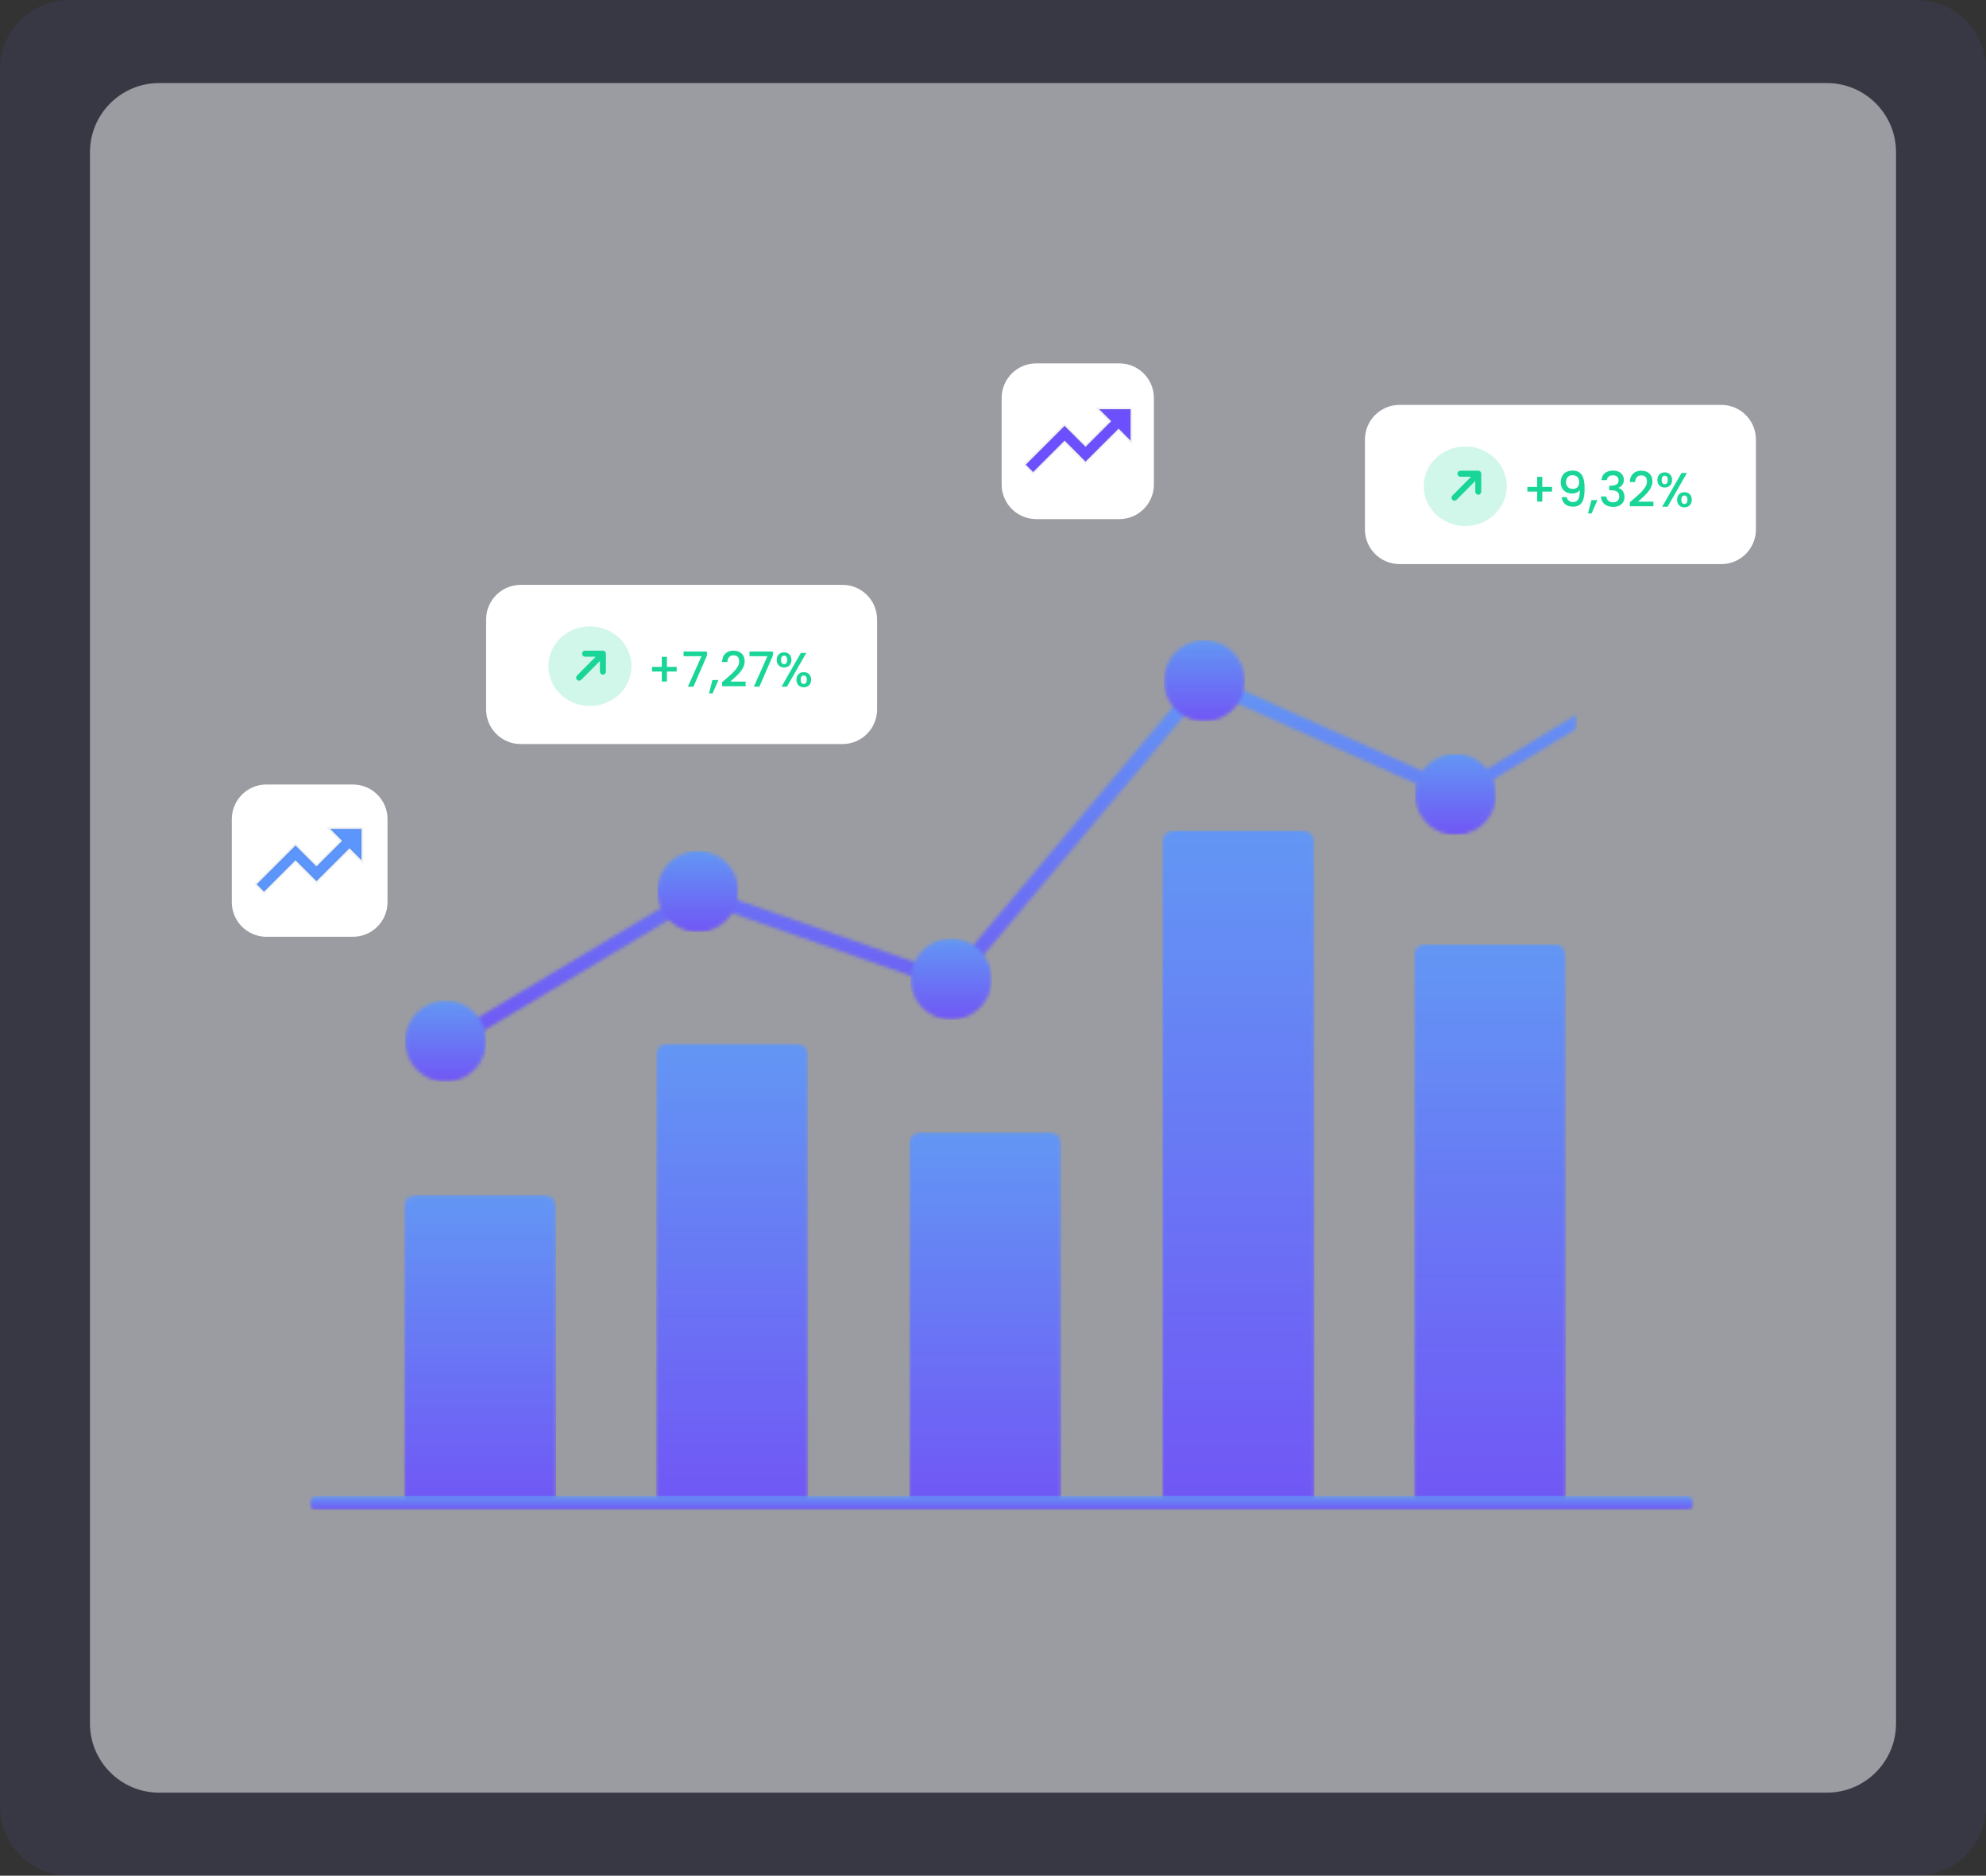 <svg width="574" height="542" viewBox="0 0 574 542" fill="none" xmlns="http://www.w3.org/2000/svg">
<rect x="0" y="0" width="574" height="542" fill="#333333" stroke="none"/>
<path opacity="0.08" d="M0 20C0 8.954 8.954 0 20 0H554C565.046 0 574 8.954 574 20V522C574 533.046 565.046 542 554 542H20C8.954 542 0 533.046 0 522V20Z" fill="url(#paint0_linear_263_503)"/>
<path d="M26 44C26 32.954 34.954 24 46 24H528C539.046 24 548 32.954 548 44V498C548 509.046 539.046 518 528 518H46C34.954 518 26 509.046 26 498V44Z" fill="url(#paint1_linear_263_503)"/>
<g clip-path="url(#clip0_263_503)">
<g opacity="0.9">
<mask id="mask0_263_503" style="mask-type:luminance" maskUnits="userSpaceOnUse" x="116" y="345" width="45" height="91">
<path d="M120.115 345.298H157.377C158.265 345.298 159.117 345.651 159.745 346.279C160.373 346.907 160.726 347.759 160.726 348.647V432.064C160.726 432.952 160.373 433.804 159.745 434.432C159.117 435.06 158.265 435.413 157.377 435.413H120.116C119.676 435.413 119.241 435.326 118.835 435.158C118.429 434.99 118.06 434.743 117.749 434.432C117.438 434.122 117.191 433.753 117.023 433.346C116.855 432.94 116.768 432.505 116.768 432.065V348.645C116.768 347.757 117.121 346.906 117.748 346.278C118.376 345.651 119.227 345.298 120.115 345.298Z" fill="white"/>
</mask>
<g mask="url(#mask0_263_503)">
<path d="M160.726 345.298H116.768V435.413H160.726V345.298Z" fill="url(#paint2_linear_263_503)"/>
</g>
<mask id="mask1_263_503" style="mask-type:luminance" maskUnits="userSpaceOnUse" x="189" y="301" width="45" height="135">
<path d="M192.959 301.546H230.22C231.108 301.546 231.96 301.899 232.588 302.527C233.216 303.155 233.569 304.007 233.569 304.895V432.063C233.569 432.951 233.216 433.803 232.588 434.431C231.96 435.059 231.108 435.412 230.22 435.412H192.959C192.071 435.412 191.22 435.059 190.592 434.432C189.964 433.804 189.612 432.953 189.612 432.065V304.893C189.612 304.005 189.964 303.154 190.592 302.526C191.22 301.899 192.071 301.546 192.959 301.546Z" fill="white"/>
</mask>
<g mask="url(#mask1_263_503)">
<path d="M233.569 301.546H189.612V435.412H233.569V301.546Z" fill="url(#paint3_linear_263_503)"/>
</g>
<mask id="mask2_263_503" style="mask-type:luminance" maskUnits="userSpaceOnUse" x="262" y="327" width="45" height="109">
<path d="M266.11 327.169H303.372C304.26 327.169 305.112 327.522 305.74 328.15C306.368 328.778 306.721 329.63 306.721 330.518V432.064C306.721 432.952 306.368 433.804 305.74 434.432C305.112 435.06 304.26 435.413 303.372 435.413H266.11C265.223 435.413 264.372 435.061 263.745 434.434C263.117 433.807 262.764 432.956 262.763 432.069V330.516C262.763 329.628 263.116 328.777 263.743 328.149C264.371 327.522 265.223 327.169 266.11 327.169Z" fill="white"/>
</mask>
<g mask="url(#mask2_263_503)">
<path d="M306.721 327.169H262.763V435.413H306.721V327.169Z" fill="url(#paint4_linear_263_503)"/>
</g>
<mask id="mask3_263_503" style="mask-type:luminance" maskUnits="userSpaceOnUse" x="335" y="239" width="45" height="197">
<path d="M339.264 239.983H376.528C377.416 239.983 378.267 240.336 378.895 240.963C379.522 241.591 379.875 242.442 379.875 243.33V432.064C379.875 432.952 379.522 433.804 378.894 434.432C378.266 435.06 377.414 435.413 376.526 435.413H339.264C338.376 435.413 337.525 435.06 336.897 434.433C336.27 433.805 335.917 432.954 335.917 432.066V243.33C335.917 242.442 336.27 241.591 336.897 240.963C337.525 240.336 338.376 239.983 339.264 239.983Z" fill="white"/>
</mask>
<g mask="url(#mask3_263_503)">
<path d="M379.875 239.983H335.917V435.413H379.875V239.983Z" fill="url(#paint5_linear_263_503)"/>
</g>
<mask id="mask4_263_503" style="mask-type:luminance" maskUnits="userSpaceOnUse" x="408" y="272" width="45" height="164">
<path d="M411.995 272.811H449.257C450.145 272.811 450.997 273.164 451.625 273.792C452.253 274.42 452.606 275.272 452.606 276.16V432.065C452.606 432.953 452.253 433.804 451.626 434.432C450.998 435.059 450.147 435.412 449.259 435.412H411.995C411.107 435.412 410.256 435.059 409.628 434.432C409.001 433.804 408.648 432.953 408.648 432.065V276.158C408.648 275.27 409.001 274.419 409.628 273.791C410.256 273.164 411.107 272.811 411.995 272.811Z" fill="white"/>
</mask>
<g mask="url(#mask4_263_503)">
<path d="M452.606 272.811H408.648V435.412H452.606V272.811Z" fill="url(#paint6_linear_263_503)"/>
</g>
<mask id="mask5_263_503" style="mask-type:luminance" maskUnits="userSpaceOnUse" x="89" y="432" width="401" height="5">
<path d="M91.545 432.244C90.997 432.244 90.471 432.462 90.084 432.849C89.696 433.237 89.478 433.762 89.478 434.31C89.478 434.858 89.696 435.384 90.084 435.772C90.471 436.159 90.997 436.377 91.545 436.377H487.454C488.002 436.377 488.528 436.159 488.915 435.772C489.303 435.384 489.521 434.858 489.521 434.31C489.521 433.762 489.303 433.237 488.915 432.849C488.528 432.462 488.002 432.244 487.454 432.244H91.545Z" fill="white"/>
</mask>
<g mask="url(#mask5_263_503)">
<path d="M489.5 432.244H89.5V436.377H489.5V432.244Z" fill="url(#paint7_linear_263_503)"/>
</g>
<mask id="mask6_263_503" style="mask-type:luminance" maskUnits="userSpaceOnUse" x="127" y="194" width="329" height="110">
<path d="M274.305 281.49L201.648 256.016L127.748 300.256L129.826 303.813L202.093 260.548L275.605 286.32L348.605 199.235L420.291 231.435L420.916 231.717L455.616 210.549L455.716 206.424L421.316 227.377L347.468 194.203L274.305 281.49Z" fill="white"/>
</mask>
<g mask="url(#mask6_263_503)">
<path d="M455.714 194.203H127.753V303.813H455.714V194.203Z" fill="url(#paint8_linear_263_503)"/>
</g>
<mask id="mask7_263_503" style="mask-type:luminance" maskUnits="userSpaceOnUse" x="117" y="289" width="24" height="24">
<path d="M117.087 300.856C117.087 303.174 117.775 305.439 119.062 307.366C120.35 309.293 122.18 310.795 124.321 311.681C126.463 312.568 128.819 312.8 131.092 312.348C133.365 311.895 135.452 310.779 137.091 309.14C138.73 307.502 139.846 305.414 140.298 303.141C140.75 300.868 140.518 298.512 139.631 296.37C138.744 294.229 137.242 292.399 135.315 291.112C133.388 289.824 131.122 289.137 128.805 289.137C125.697 289.137 122.716 290.372 120.519 292.57C118.321 294.767 117.087 297.748 117.087 300.856Z" fill="white"/>
</mask>
<g mask="url(#mask7_263_503)">
<path d="M140.523 289.137H117.087V312.574H140.523V289.137Z" fill="url(#paint9_linear_263_503)"/>
</g>
<mask id="mask8_263_503" style="mask-type:luminance" maskUnits="userSpaceOnUse" x="189" y="245" width="25" height="25">
<path d="M189.987 257.593C189.987 259.911 190.674 262.177 191.961 264.104C193.249 266.031 195.079 267.534 197.22 268.421C199.362 269.308 201.718 269.54 203.991 269.088C206.265 268.636 208.353 267.52 209.992 265.881C211.631 264.242 212.747 262.154 213.2 259.881C213.652 257.607 213.42 255.251 212.533 253.11C211.646 250.968 210.144 249.138 208.217 247.85C206.289 246.562 204.024 245.875 201.706 245.875C198.598 245.875 195.617 247.11 193.42 249.307C191.222 251.505 189.987 254.485 189.987 257.593Z" fill="white"/>
</mask>
<g mask="url(#mask8_263_503)">
<path d="M213.424 245.875H189.987V269.311H213.424V245.875Z" fill="url(#paint10_linear_263_503)"/>
</g>
<mask id="mask9_263_503" style="mask-type:luminance" maskUnits="userSpaceOnUse" x="263" y="271" width="24" height="24">
<path d="M263.186 282.93C263.186 285.247 263.874 287.513 265.161 289.44C266.449 291.367 268.279 292.868 270.42 293.755C272.562 294.642 274.918 294.874 277.191 294.422C279.464 293.969 281.552 292.853 283.19 291.214C284.829 289.576 285.945 287.488 286.397 285.215C286.849 282.942 286.617 280.586 285.73 278.444C284.843 276.303 283.341 274.473 281.414 273.186C279.487 271.898 277.222 271.211 274.904 271.211C271.796 271.211 268.816 272.446 266.618 274.644C264.421 276.841 263.186 279.822 263.186 282.93Z" fill="white"/>
</mask>
<g mask="url(#mask9_263_503)">
<path d="M286.622 271.211H263.186V294.648H286.622V271.211Z" fill="url(#paint11_linear_263_503)"/>
</g>
<mask id="mask10_263_503" style="mask-type:luminance" maskUnits="userSpaceOnUse" x="336" y="185" width="24" height="24">
<path d="M348.103 185C345.785 185 343.519 185.687 341.592 186.975C339.664 188.262 338.162 190.092 337.275 192.234C336.388 194.375 336.156 196.732 336.608 199.005C337.06 201.278 338.176 203.367 339.815 205.006C341.454 206.645 343.542 207.761 345.816 208.213C348.089 208.665 350.446 208.433 352.587 207.546C354.728 206.659 356.559 205.156 357.846 203.229C359.134 201.302 359.821 199.036 359.821 196.718C359.821 193.61 358.586 190.63 356.389 188.432C354.191 186.235 351.211 185 348.103 185Z" fill="white"/>
</mask>
<g mask="url(#mask10_263_503)">
<path d="M359.82 185H336.384V208.437H359.82V185Z" fill="url(#paint12_linear_263_503)"/>
</g>
<mask id="mask11_263_503" style="mask-type:luminance" maskUnits="userSpaceOnUse" x="408" y="217" width="25" height="25">
<path d="M408.967 229.546C408.967 231.863 409.654 234.129 410.942 236.056C412.229 237.983 414.059 239.485 416.201 240.372C418.342 241.259 420.698 241.491 422.971 241.039C425.244 240.587 427.332 239.471 428.971 237.832C430.609 236.193 431.726 234.105 432.178 231.832C432.63 229.559 432.398 227.203 431.511 225.062C430.624 222.92 429.122 221.09 427.195 219.803C425.268 218.515 423.002 217.828 420.685 217.828C417.577 217.828 414.597 219.063 412.399 221.26C410.202 223.458 408.967 226.438 408.967 229.546Z" fill="white"/>
</mask>
<g mask="url(#mask11_263_503)">
<path d="M432.403 217.828H408.967V241.264H432.403V217.828Z" fill="url(#paint13_linear_263_503)"/>
</g>
</g>
<path d="M323.5 105H299.5C293.977 105 289.5 109.477 289.5 115V140C289.5 145.523 293.977 150 299.5 150H323.5C329.023 150 333.5 145.523 333.5 140V115C333.5 109.477 329.023 105 323.5 105Z" fill="white"/>
<path d="M317.679 118.25L321.15 121.715L313.75 129.1L307.691 123.05L296.461 134.276L298.598 136.41L307.691 127.33L313.753 133.383L323.301 123.864L326.772 127.33V118.25H317.679Z" fill="#6C4FFE" stroke="#777E90" stroke-opacity="0.1"/>
<path d="M102 226.688H77C71.477 226.688 67 231.165 67 236.688V260.688C67 266.211 71.477 270.688 77 270.688H102C107.523 270.688 112 266.211 112 260.688V236.688C112 231.165 107.523 226.688 102 226.688Z" fill="white"/>
<path d="M95.396 239.501L98.867 242.966L91.467 250.351L85.408 244.301L74.178 255.527L76.315 257.661L85.408 248.581L91.47 254.634L101.018 245.115L104.489 248.581V239.501H95.396Z" fill="#5C96FD" stroke="#777E90" stroke-opacity="0.1"/>
<path d="M497.5 117H404.5C398.977 117 394.5 121.477 394.5 127V153C394.5 158.523 398.977 163 404.5 163H497.5C503.023 163 507.5 158.523 507.5 153V127C507.5 121.477 503.023 117 497.5 117Z" fill="white"/>
<path d="M444.271 137.797H445.755V140.695H448.583V142.039H445.755V144.937H444.271V142.039H441.443V140.695H444.271V137.797ZM451.367 143.649H452.837C453.019 144.559 453.621 145.077 454.685 145.077C455.959 145.077 456.603 144.223 456.603 141.619C456.141 142.263 455.259 142.613 454.335 142.613C452.543 142.613 451.087 141.507 451.087 139.351C451.087 137.321 452.333 135.977 454.475 135.977C457.107 135.977 457.989 137.783 457.989 141.129C457.989 144.573 457.261 146.407 454.587 146.407C452.473 146.407 451.493 145.105 451.367 143.649ZM454.615 141.269C455.749 141.269 456.421 140.499 456.421 139.351C456.421 138.049 455.679 137.307 454.517 137.307C453.327 137.307 452.613 138.133 452.613 139.309C452.613 140.359 453.201 141.269 454.615 141.269ZM458.966 148.367L459.96 144.503H461.696L460.002 148.367H458.966ZM462.853 138.735C462.965 136.971 464.337 135.977 466.199 135.977C468.229 135.977 469.335 137.153 469.335 138.637C469.335 139.855 468.565 140.681 467.767 140.947V141.003C468.831 141.325 469.517 142.207 469.517 143.621C469.517 145.245 468.369 146.477 466.241 146.477C464.309 146.477 462.811 145.469 462.713 143.467H464.253C464.323 144.419 465.023 145.147 466.227 145.147C467.417 145.147 468.005 144.419 468.005 143.467C468.005 142.123 467.137 141.661 465.471 141.661H465.107V140.345H465.485C466.927 140.331 467.809 139.911 467.809 138.819C467.809 137.937 467.235 137.349 466.143 137.349C465.023 137.349 464.505 138.021 464.407 138.735H462.853ZM471.067 146.281V145.119C473.475 143.005 476.009 141.157 476.009 139.155C476.009 138.091 475.547 137.363 474.357 137.363C473.237 137.363 472.635 138.147 472.593 139.295H471.053C471.109 137.083 472.537 136.005 474.343 136.005C476.415 136.005 477.591 137.251 477.591 139.085C477.591 141.563 475.071 143.453 473.433 144.951H477.871V146.281H471.067ZM479.021 138.679C479.021 137.293 479.931 136.495 481.149 136.495C482.367 136.495 483.277 137.293 483.277 138.679C483.277 140.079 482.367 140.877 481.149 140.877C479.931 140.877 479.021 140.079 479.021 138.679ZM481.149 137.461C480.603 137.461 480.267 137.811 480.267 138.679C480.267 139.547 480.603 139.911 481.149 139.911C481.681 139.911 482.031 139.547 482.031 138.679C482.031 137.811 481.681 137.461 481.149 137.461ZM480.407 146.421L485.993 136.677H487.561L481.975 146.421H480.407ZM484.719 144.405C484.719 143.005 485.629 142.221 486.847 142.221C488.051 142.221 488.961 143.005 488.961 144.405C488.961 145.805 488.051 146.603 486.847 146.603C485.629 146.603 484.719 145.805 484.719 144.405ZM486.833 143.187C486.301 143.187 485.951 143.537 485.951 144.405C485.951 145.273 486.301 145.623 486.833 145.623C487.365 145.623 487.715 145.273 487.715 144.405C487.715 143.537 487.365 143.187 486.833 143.187Z" fill="#1AD598"/>
<path d="M423.499 151.999C430.126 151.999 435.499 146.85 435.499 140.499C435.499 134.148 430.126 128.999 423.499 128.999C416.872 128.999 411.499 134.148 411.499 140.499C411.499 146.85 416.872 151.999 423.499 151.999Z" fill="#1AD598" fill-opacity="0.2"/>
<path d="M419.766 144.439C419.605 144.276 419.515 144.055 419.515 143.826C419.515 143.597 419.605 143.377 419.766 143.213L425.178 137.754H422.095C421.865 137.754 421.644 137.663 421.482 137.5C421.319 137.337 421.228 137.117 421.228 136.887C421.228 136.656 421.319 136.436 421.482 136.273C421.644 136.11 421.865 136.019 422.095 136.019H427.255C427.372 136.019 427.488 136.043 427.595 136.09H427.603H427.611C427.705 136.133 427.79 136.193 427.863 136.266C427.911 136.315 427.954 136.369 427.989 136.428L427.995 136.439L428.005 136.462C428.078 136.592 428.115 136.738 428.115 136.887V142.087C428.115 142.315 428.024 142.534 427.863 142.696C427.702 142.857 427.483 142.948 427.255 142.948C427.026 142.948 426.808 142.857 426.646 142.696C426.485 142.534 426.394 142.315 426.394 142.087V138.981L420.982 144.439C420.903 144.519 420.808 144.583 420.704 144.627C420.599 144.67 420.487 144.693 420.374 144.693C420.261 144.693 420.149 144.67 420.045 144.627C419.94 144.583 419.846 144.519 419.766 144.439Z" fill="#1AD598"/>
<path d="M243.5 169H150.5C144.977 169 140.5 173.477 140.5 179V205C140.5 210.523 144.977 215 150.5 215H243.5C249.023 215 253.5 210.523 253.5 205V179C253.5 173.477 249.023 169 243.5 169Z" fill="white"/>
<path d="M191.272 189.797H192.756V192.695H195.584V194.039H192.756V196.937H191.272V194.039H188.444V192.695H191.272V189.797ZM197.57 188.257H204.318V189.447L200.426 198.421H198.816L202.75 189.615H197.57V188.257ZM204.914 200.367L205.908 196.503H207.644L205.95 200.367H204.914ZM208.703 198.281V197.119C211.111 195.005 213.645 193.157 213.645 191.155C213.645 190.091 213.183 189.363 211.993 189.363C210.873 189.363 210.271 190.147 210.229 191.295H208.689C208.745 189.083 210.173 188.005 211.979 188.005C214.051 188.005 215.227 189.251 215.227 191.085C215.227 193.563 212.707 195.453 211.069 196.951H215.507V198.281H208.703ZM216.629 188.257H223.377V189.447L219.485 198.421H217.875L221.809 189.615H216.629V188.257ZM224.491 190.679C224.491 189.293 225.401 188.495 226.619 188.495C227.837 188.495 228.747 189.293 228.747 190.679C228.747 192.079 227.837 192.877 226.619 192.877C225.401 192.877 224.491 192.079 224.491 190.679ZM226.619 189.461C226.073 189.461 225.737 189.811 225.737 190.679C225.737 191.547 226.073 191.911 226.619 191.911C227.151 191.911 227.501 191.547 227.501 190.679C227.501 189.811 227.151 189.461 226.619 189.461ZM225.877 198.421L231.463 188.677H233.031L227.445 198.421H225.877ZM230.189 196.405C230.189 195.005 231.099 194.221 232.317 194.221C233.521 194.221 234.431 195.005 234.431 196.405C234.431 197.805 233.521 198.603 232.317 198.603C231.099 198.603 230.189 197.805 230.189 196.405ZM232.303 195.187C231.771 195.187 231.421 195.537 231.421 196.405C231.421 197.273 231.771 197.623 232.303 197.623C232.835 197.623 233.185 197.273 233.185 196.405C233.185 195.537 232.835 195.187 232.303 195.187Z" fill="#1AD598"/>
<path d="M170.5 203.999C177.127 203.999 182.5 198.85 182.5 192.499C182.5 186.148 177.127 180.999 170.5 180.999C163.873 180.999 158.5 186.148 158.5 192.499C158.5 198.85 163.873 203.999 170.5 203.999Z" fill="#1AD598" fill-opacity="0.2"/>
<path d="M166.767 196.439C166.606 196.276 166.516 196.055 166.516 195.826C166.516 195.597 166.606 195.377 166.767 195.213L172.179 189.754H169.096C168.866 189.754 168.645 189.663 168.483 189.5C168.32 189.337 168.229 189.117 168.229 188.887C168.229 188.656 168.32 188.436 168.483 188.273C168.645 188.11 168.866 188.019 169.096 188.019H174.256C174.373 188.019 174.489 188.043 174.596 188.09H174.604H174.612C174.706 188.133 174.791 188.193 174.864 188.266C174.912 188.315 174.955 188.369 174.99 188.428L174.996 188.439L175.006 188.462C175.079 188.592 175.116 188.738 175.116 188.887V194.087C175.116 194.315 175.025 194.534 174.864 194.696C174.703 194.857 174.484 194.948 174.256 194.948C174.027 194.948 173.809 194.857 173.647 194.696C173.486 194.534 173.395 194.315 173.395 194.087V190.981L167.983 196.439C167.904 196.519 167.809 196.583 167.705 196.627C167.6 196.67 167.488 196.693 167.375 196.693C167.262 196.693 167.15 196.67 167.046 196.627C166.941 196.583 166.847 196.519 166.767 196.439Z" fill="#1AD598"/>
</g>
<defs>
<linearGradient id="paint0_linear_263_503" x1="143.5" y1="135.5" x2="143.5" y2="135.5" gradientUnits="userSpaceOnUse">
<stop stop-color="#5C96FD"/>
<stop offset="1" stop-color="#6C4FFE"/>
</linearGradient>
<linearGradient id="paint1_linear_263_503" x1="156.5" y1="147.5" x2="156.5" y2="147.5" gradientUnits="userSpaceOnUse">
<stop stop-color="white" stop-opacity="0"/>
<stop offset="1" stop-color="white"/>
</linearGradient>
<linearGradient id="paint2_linear_263_503" x1="138.747" y1="345.298" x2="138.747" y2="435.413" gradientUnits="userSpaceOnUse">
<stop stop-color="#5C96FD"/>
<stop offset="1" stop-color="#6C4FFE"/>
</linearGradient>
<linearGradient id="paint3_linear_263_503" x1="211.59" y1="301.546" x2="211.59" y2="435.412" gradientUnits="userSpaceOnUse">
<stop stop-color="#5C96FD"/>
<stop offset="1" stop-color="#6C4FFE"/>
</linearGradient>
<linearGradient id="paint4_linear_263_503" x1="284.742" y1="327.169" x2="284.742" y2="435.413" gradientUnits="userSpaceOnUse">
<stop stop-color="#5C96FD"/>
<stop offset="1" stop-color="#6C4FFE"/>
</linearGradient>
<linearGradient id="paint5_linear_263_503" x1="357.896" y1="239.983" x2="357.896" y2="435.413" gradientUnits="userSpaceOnUse">
<stop stop-color="#5C96FD"/>
<stop offset="1" stop-color="#6C4FFE"/>
</linearGradient>
<linearGradient id="paint6_linear_263_503" x1="430.627" y1="272.811" x2="430.627" y2="435.412" gradientUnits="userSpaceOnUse">
<stop stop-color="#5C96FD"/>
<stop offset="1" stop-color="#6C4FFE"/>
</linearGradient>
<linearGradient id="paint7_linear_263_503" x1="289.5" y1="432.244" x2="289.5" y2="436.377" gradientUnits="userSpaceOnUse">
<stop stop-color="#5C96FD"/>
<stop offset="1" stop-color="#6C4FFE"/>
</linearGradient>
<linearGradient id="paint8_linear_263_503" x1="291.733" y1="194.203" x2="291.733" y2="303.813" gradientUnits="userSpaceOnUse">
<stop stop-color="#5C96FD"/>
<stop offset="1" stop-color="#6C4FFE"/>
</linearGradient>
<linearGradient id="paint9_linear_263_503" x1="128.805" y1="289.137" x2="128.805" y2="312.574" gradientUnits="userSpaceOnUse">
<stop stop-color="#5C96FD"/>
<stop offset="1" stop-color="#6C4FFE"/>
</linearGradient>
<linearGradient id="paint10_linear_263_503" x1="201.705" y1="245.875" x2="201.705" y2="269.311" gradientUnits="userSpaceOnUse">
<stop stop-color="#5C96FD"/>
<stop offset="1" stop-color="#6C4FFE"/>
</linearGradient>
<linearGradient id="paint11_linear_263_503" x1="274.904" y1="271.211" x2="274.904" y2="294.648" gradientUnits="userSpaceOnUse">
<stop stop-color="#5C96FD"/>
<stop offset="1" stop-color="#6C4FFE"/>
</linearGradient>
<linearGradient id="paint12_linear_263_503" x1="348.102" y1="185" x2="348.102" y2="208.437" gradientUnits="userSpaceOnUse">
<stop stop-color="#5C96FD"/>
<stop offset="1" stop-color="#6C4FFE"/>
</linearGradient>
<linearGradient id="paint13_linear_263_503" x1="420.685" y1="217.828" x2="420.685" y2="241.264" gradientUnits="userSpaceOnUse">
<stop stop-color="#5C96FD"/>
<stop offset="1" stop-color="#6C4FFE"/>
</linearGradient>
<clipPath id="clip0_263_503">
<rect width="440.5" height="331.376" fill="white" transform="translate(67 105)"/>
</clipPath>
</defs>
</svg>
